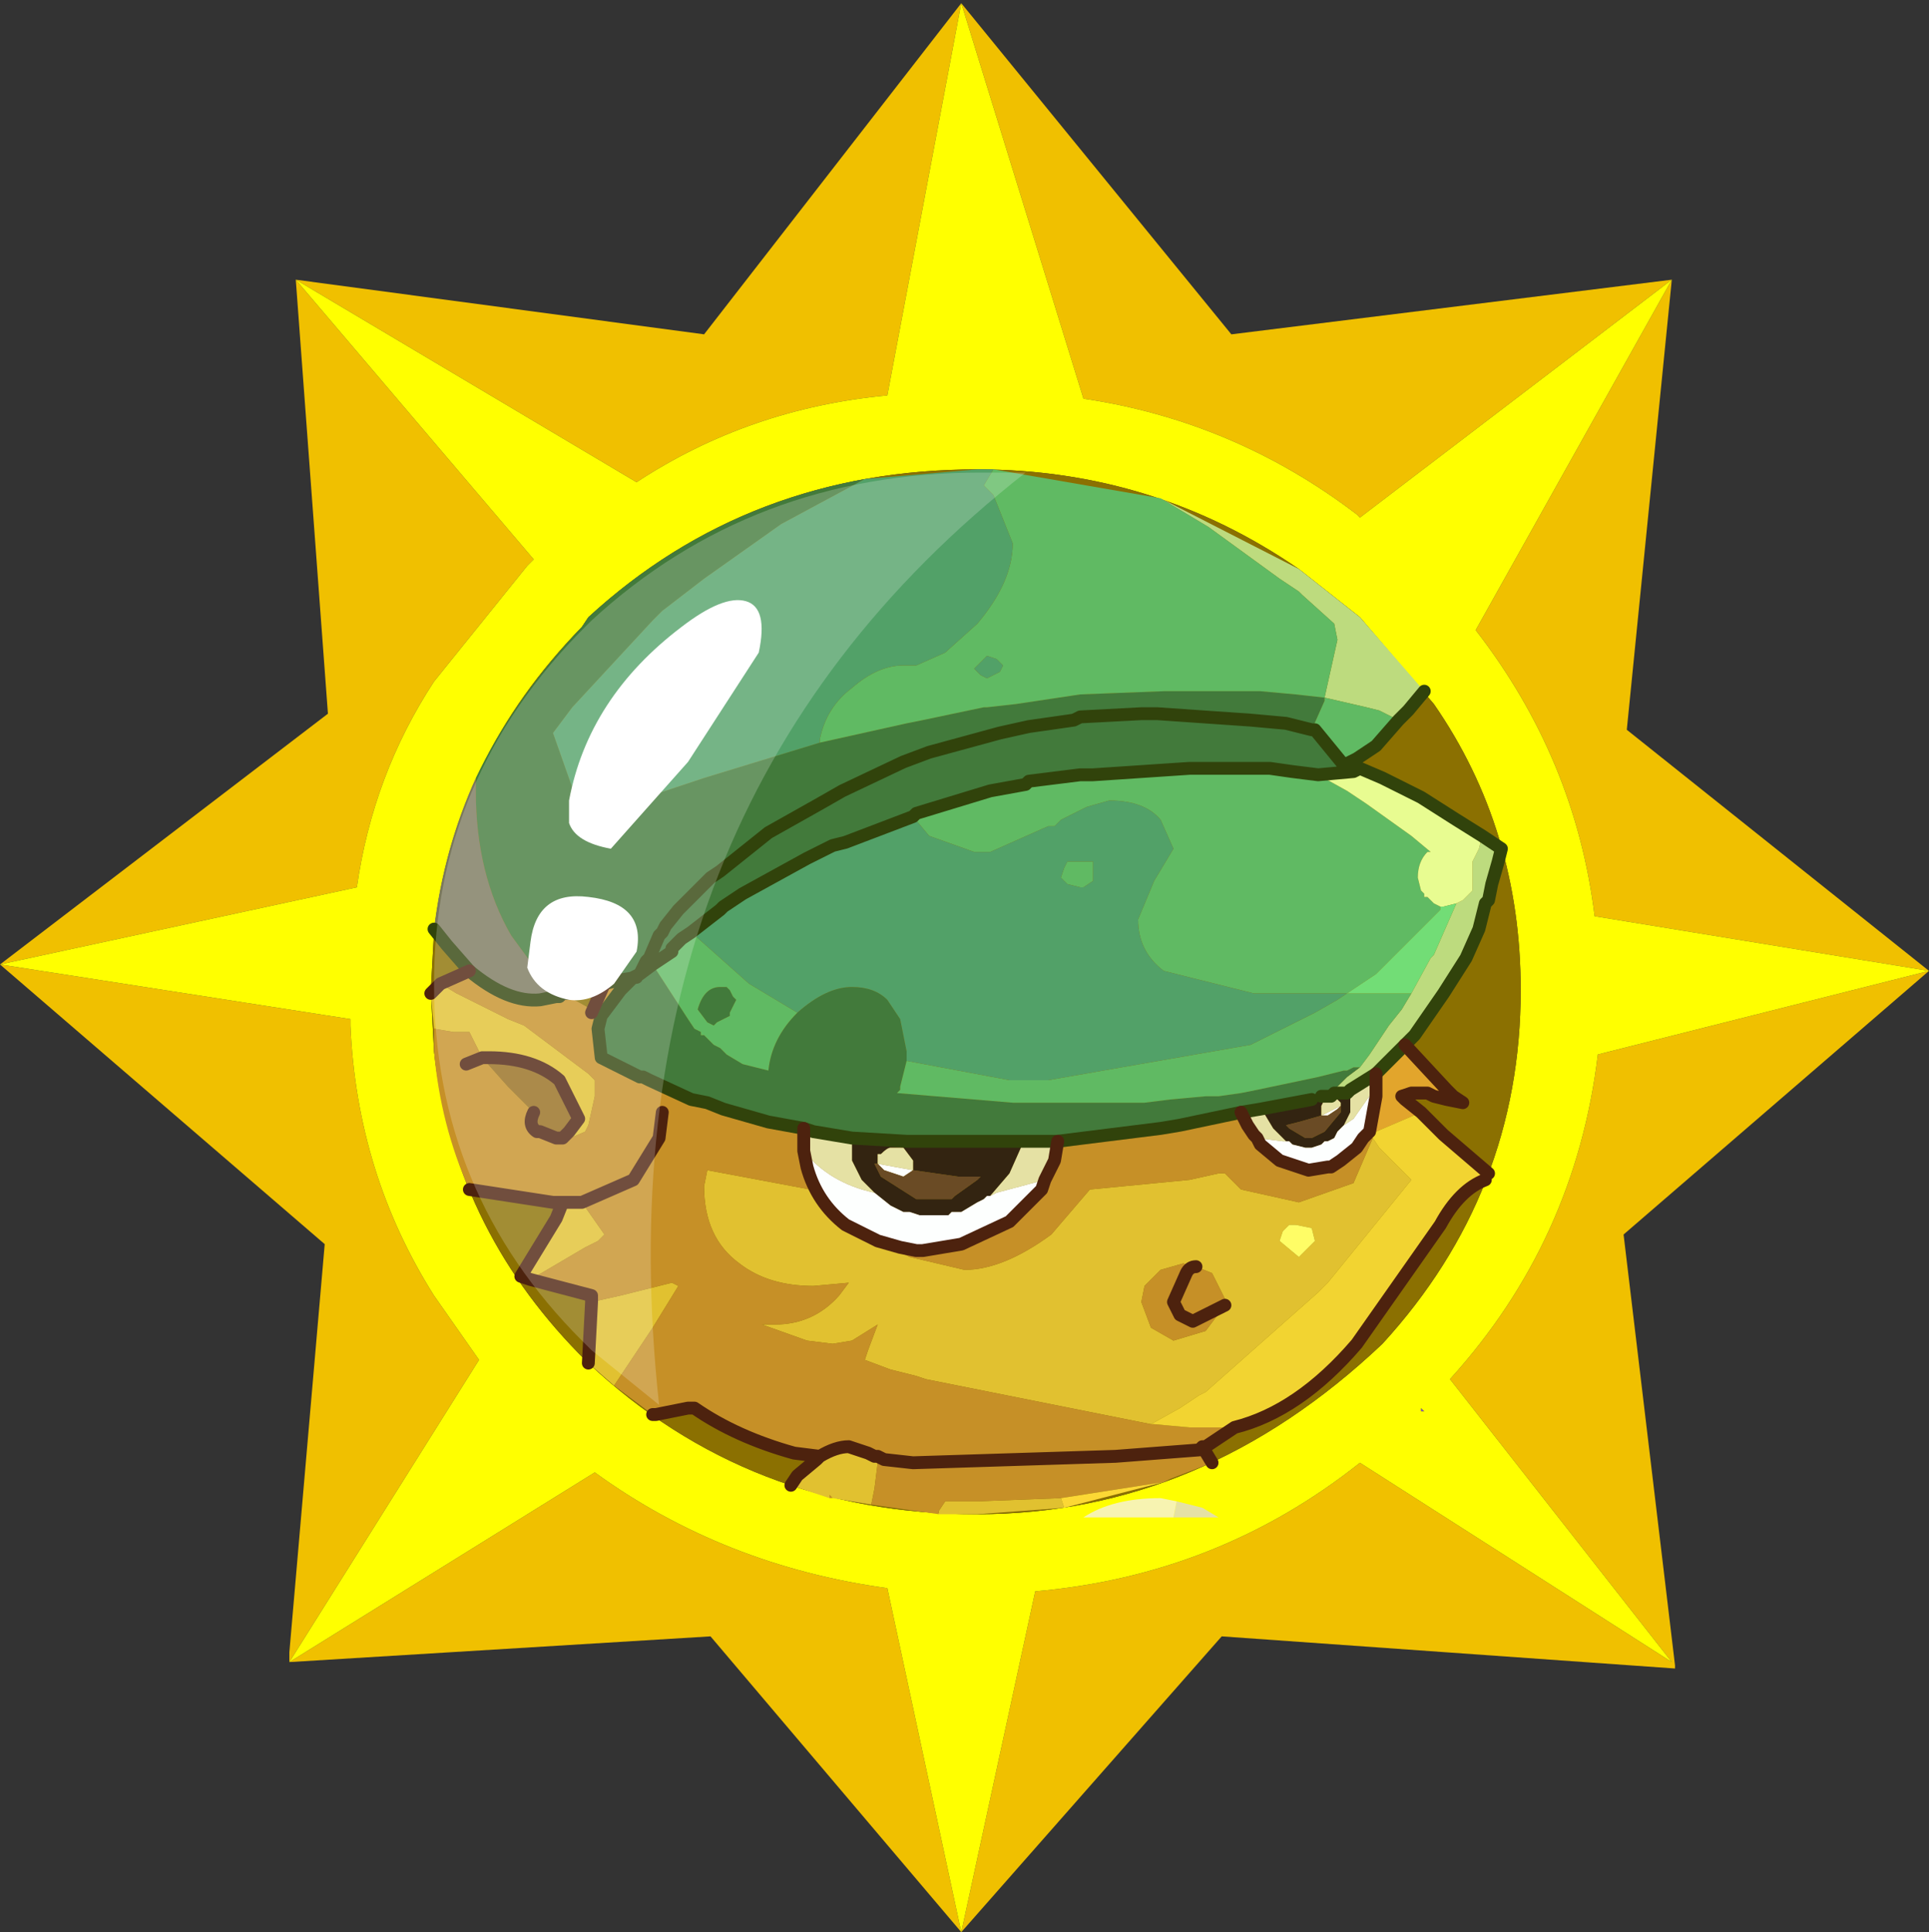 <?xml version="1.0" encoding="UTF-8" standalone="no"?>
<svg xmlns:ffdec="https://www.free-decompiler.com/flash" xmlns:xlink="http://www.w3.org/1999/xlink" ffdec:objectType="frame" height="30.05px" width="30.0px" xmlns="http://www.w3.org/2000/svg">
  <rect width="100%" height="100%" fill="#333333" stroke="none"/>
  <g transform="matrix(1.0, 0.0, 0.0, 1.0, 0.0, 0.0)">
    <use ffdec:characterId="1" height="30.0" transform="matrix(1.0, 0.0, 0.0, 1.0, 0.0, 0.0)" width="30.0" xlink:href="#shape0"/>
    <use ffdec:characterId="3" height="30.0" transform="matrix(1.0, 0.0, 0.0, 1.0, 0.0, 0.05)" width="30.0" xlink:href="#sprite0"/>
  </g>
  <defs>
    <g id="shape0" transform="matrix(1.0, 0.0, 0.0, 1.0, 0.0, 0.0)">
      <path d="M0.0 0.0 L30.0 0.0 30.0 30.0 0.0 30.0 0.0 0.0" fill="#33cc66" fill-opacity="0.0" fill-rule="evenodd" stroke="none"/>
    </g>
    <g id="sprite0" transform="matrix(1.0, 0.0, 0.0, 1.0, 0.0, 0.0)">
      <use ffdec:characterId="2" height="30.0" transform="matrix(1.0, 0.0, 0.0, 1.0, 0.0, 0.0)" width="30.0" xlink:href="#shape1"/>
    </g>
    <g id="shape1" transform="matrix(1.0, 0.0, 0.0, 1.0, 0.0, 0.0)">
      <path d="M22.1 21.85 L22.15 21.9 22.1 21.9 22.1 21.85" fill="url(#gradient0)" fill-rule="evenodd" stroke="none"/>
      <path d="M21.1 7.95 Q19.2 6.5 16.85 6.15 L14.95 0.0 13.8 6.1 Q11.65 6.3 9.9 7.45 L4.6 4.3 8.3 8.65 8.2 8.75 6.75 10.55 Q5.8 12.0 5.55 13.75 L0.0 14.95 5.45 15.8 5.45 15.9 Q5.55 18.2 6.75 20.1 L7.45 21.1 4.5 25.8 9.25 22.85 Q11.25 24.3 13.8 24.65 L14.95 30.0 16.1 24.7 Q18.95 24.45 21.15 22.7 L26.0 25.8 22.55 21.4 Q24.5 19.25 24.85 16.35 L30.0 15.05 24.8 14.2 Q24.5 11.75 22.95 9.75 L26.0 4.3 21.15 8.0 21.1 7.95 M25.3 11.3 L30.0 15.05 25.25 19.15 26.05 25.85 26.05 25.9 19.0 25.4 14.95 30.0 11.05 25.4 4.5 25.8 4.5 25.65 5.05 19.3 0.0 14.95 5.1 11.05 4.6 4.3 10.95 5.15 14.95 0.0 19.15 5.15 26.0 4.3 25.3 11.3" fill="#f0c000" fill-rule="evenodd" stroke="none"/>
      <path d="M21.15 9.55 L20.2 8.8 Q17.95 7.25 15.2 7.25 11.65 7.25 9.15 9.55 L9.05 9.7 Q7.05 11.75 6.75 14.45 L6.7 15.35 6.75 16.3 Q7.05 19.0 9.0 21.0 L9.15 21.15 Q11.65 23.5 15.2 23.5 18.7 23.5 21.5 20.85 23.65 18.5 23.65 15.35 23.65 12.85 22.3 10.9 L21.15 9.55 M21.1 7.95 L21.15 8.0 26.0 4.3 22.95 9.75 Q24.5 11.75 24.8 14.2 L30.0 15.05 24.85 16.35 Q24.5 19.25 22.55 21.4 L26.0 25.8 21.15 22.7 Q18.95 24.45 16.1 24.7 L14.95 30.0 13.8 24.65 Q11.25 24.3 9.25 22.85 L4.5 25.8 7.45 21.1 6.75 20.1 Q5.55 18.2 5.45 15.9 L5.45 15.8 0.0 14.95 5.55 13.75 Q5.8 12.0 6.75 10.55 L8.2 8.75 8.3 8.65 4.6 4.3 9.9 7.45 Q11.65 6.3 13.8 6.1 L14.95 0.0 16.85 6.15 Q19.2 6.5 21.1 7.95 M22.1 21.85 L22.1 21.9 22.15 21.9 22.1 21.85" fill="#ffff00" fill-rule="evenodd" stroke="none"/>
      <path d="M21.15 9.55 L22.3 10.9 Q23.65 12.85 23.65 15.35 23.65 18.5 21.5 20.85 18.7 23.5 15.2 23.5 11.65 23.5 9.15 21.15 L9.0 21.0 Q7.05 19.0 6.75 16.3 L6.7 15.35 6.75 14.45 Q7.05 11.75 9.05 9.7 L9.15 9.55 Q11.65 7.25 15.2 7.25 17.95 7.25 20.2 8.8 L21.15 9.55" fill="#8b7001" fill-rule="evenodd" stroke="none"/>
      <path d="M21.75 11.15 L21.45 11.0 21.25 10.95 20.6 10.8 20.8 9.9 20.75 9.65 20.25 9.2 20.2 9.15 19.9 8.95 18.8 8.15 18.05 7.7 20.2 8.8 21.15 9.55 22.15 10.7 21.9 11.0 21.75 11.15 M23.05 12.95 L23.35 13.15 23.3 13.35 23.2 13.7 23.15 13.95 23.1 14.0 23.0 14.4 22.8 14.85 22.45 15.4 22.0 16.05 21.85 16.2 21.65 16.4 21.4 16.65 21.0 16.9 20.95 16.95 20.75 16.95 20.7 17.0 20.55 17.0 20.75 16.9 20.9 16.75 20.95 16.7 21.15 16.55 21.3 16.35 21.6 15.9 21.8 15.65 21.95 15.4 22.25 14.85 22.3 14.8 22.65 14.0 22.75 13.95 22.8 13.9 22.9 13.8 22.9 13.65 22.9 13.55 22.9 13.45 22.9 13.35 23.0 13.15 23.05 12.95" fill="#bddb7e" fill-rule="evenodd" stroke="none"/>
      <path d="M12.75 11.5 L14.1 11.2 14.35 11.15 15.3 10.95 15.35 10.95 15.8 10.9 16.8 10.75 18.1 10.7 18.85 10.7 19.6 10.7 20.15 10.75 20.6 10.8 20.6 10.85 20.4 11.3 20.45 11.3 20.9 11.85 20.95 11.85 21.1 11.9 21.15 11.9 21.05 11.95 20.5 12.0 20.1 11.95 19.75 11.9 19.55 11.9 19.1 11.9 18.85 11.9 18.5 11.9 17.0 12.0 16.85 12.0 16.8 12.0 16.0 12.1 15.95 12.15 15.4 12.25 14.25 12.6 14.2 12.65 13.15 13.05 12.95 13.1 12.55 13.3 11.55 13.85 11.25 14.05 11.2 14.1 10.75 14.45 10.6 14.55 10.45 14.7 10.45 14.75 10.15 14.95 10.7 15.8 10.8 15.95 10.9 16.0 10.9 16.05 10.95 16.05 11.1 16.2 11.2 16.25 11.3 16.35 11.55 16.5 11.95 16.6 Q12.0 16.1 12.4 15.7 12.85 15.3 13.25 15.3 13.6 15.3 13.8 15.5 L14.0 15.8 14.1 16.3 14.1 16.45 14.0 16.85 14.0 16.9 13.95 16.95 15.75 17.1 15.85 17.1 16.4 17.1 16.55 17.1 16.8 17.1 17.8 17.1 18.2 17.05 18.75 17.0 18.95 17.0 19.3 16.95 19.55 16.9 20.5 16.7 20.9 16.6 20.95 16.6 21.05 16.55 21.15 16.55 20.95 16.7 20.9 16.75 20.75 16.9 20.55 17.0 20.4 17.05 19.6 17.2 19.3 17.25 18.35 17.45 18.05 17.5 16.45 17.7 15.9 17.7 14.1 17.7 13.25 17.65 12.65 17.55 12.5 17.5 11.95 17.4 11.25 17.2 11.0 17.1 10.75 17.05 10.1 16.75 10.0 16.7 9.95 16.7 9.35 16.4 9.3 15.95 9.35 15.75 9.65 15.35 9.85 15.15 9.9 15.15 9.6 15.2 9.4 15.25 8.9 15.4 8.75 15.4 8.7 15.45 8.6 15.3 8.5 15.25 7.95 14.5 Q7.4 13.55 7.4 12.25 L7.4 12.05 Q8.0 10.8 9.05 9.7 L9.15 9.55 Q11.0 7.85 13.45 7.4 L12.15 8.1 10.95 8.95 10.3 9.45 10.15 9.6 8.9 10.95 8.6 11.35 8.9 12.2 9.2 12.75 9.7 12.5 10.05 12.35 10.95 12.05 12.75 11.5 M20.4 11.3 L20.0 11.2 19.45 11.15 18.0 11.05 17.75 11.05 16.8 11.1 16.7 11.15 16.0 11.25 15.55 11.35 14.45 11.65 14.05 11.8 13.1 12.25 12.75 12.45 11.95 12.9 11.2 13.5 11.05 13.6 10.55 14.1 10.35 14.35 10.3 14.45 10.25 14.5 10.1 14.85 10.05 14.9 9.95 15.1 9.85 15.15 9.95 15.1 10.05 14.9 10.1 14.85 10.25 14.5 10.3 14.45 10.35 14.35 10.55 14.1 11.05 13.6 11.2 13.5 11.95 12.9 12.75 12.45 13.1 12.25 14.05 11.8 14.45 11.65 15.55 11.35 16.0 11.25 16.7 11.15 16.8 11.1 17.75 11.05 18.0 11.05 19.45 11.15 20.0 11.2 20.4 11.3 M11.2 15.3 L11.3 15.3 11.35 15.35 11.4 15.45 11.45 15.5 11.35 15.7 11.35 15.75 11.15 15.85 11.1 15.9 11.0 15.85 10.85 15.65 Q10.95 15.3 11.2 15.3 M9.95 15.1 L10.15 14.95 9.95 15.1" fill="#427a3b" fill-rule="evenodd" stroke="none"/>
      <path d="M18.05 7.7 L18.8 8.15 19.9 8.95 20.2 9.15 20.25 9.2 20.75 9.65 20.8 9.9 20.6 10.8 21.25 10.95 21.45 11.0 21.75 11.15 21.4 11.55 21.1 11.75 20.9 11.85 20.45 11.3 20.4 11.3 20.6 10.85 20.6 10.8 20.15 10.75 19.6 10.7 18.85 10.7 18.1 10.7 16.8 10.75 15.8 10.9 15.35 10.95 15.3 10.95 14.35 11.15 14.1 11.2 12.75 11.5 12.75 11.45 Q12.85 10.95 13.25 10.65 13.65 10.3 14.05 10.3 L14.25 10.3 14.7 10.1 15.2 9.65 Q15.75 9.0 15.75 8.4 L15.45 7.65 15.3 7.5 15.45 7.25 18.05 7.7 M20.5 12.0 L20.95 12.25 21.25 12.45 21.95 12.95 22.25 13.2 22.2 13.2 Q22.05 13.35 22.05 13.6 L22.1 13.8 22.15 13.85 22.15 13.9 22.2 13.9 22.3 14.0 22.4 14.05 22.4 14.1 21.45 15.05 21.4 15.1 20.95 15.4 20.75 15.4 19.8 15.4 19.5 15.4 18.1 15.05 Q17.7 14.75 17.7 14.25 L17.95 13.65 18.25 13.15 18.05 12.7 Q17.8 12.4 17.25 12.4 L16.9 12.5 16.5 12.7 16.4 12.8 16.3 12.8 15.4 13.2 15.15 13.2 14.45 12.95 14.2 12.65 14.25 12.6 15.4 12.25 15.95 12.15 16.0 12.1 16.8 12.0 16.85 12.0 17.0 12.0 18.5 11.9 18.85 11.9 19.1 11.9 19.55 11.9 19.75 11.9 20.1 11.95 20.5 12.0 M20.95 15.4 L21.2 15.4 21.45 15.4 21.8 15.4 21.85 15.4 21.95 15.4 21.8 15.65 21.6 15.9 21.3 16.35 21.15 16.55 21.05 16.55 20.95 16.6 20.9 16.6 20.5 16.7 19.55 16.9 19.3 16.95 18.95 17.0 18.75 17.0 18.2 17.05 17.8 17.1 16.8 17.1 16.55 17.1 16.4 17.1 15.85 17.1 15.75 17.1 13.95 16.95 14.0 16.9 14.0 16.85 14.1 16.45 15.7 16.75 16.2 16.75 16.3 16.75 19.45 16.2 20.45 15.7 20.8 15.5 20.95 15.4 M15.6 10.3 L15.5 10.2 15.35 10.15 15.25 10.25 15.15 10.35 15.25 10.45 15.35 10.5 15.55 10.4 15.6 10.3 M10.75 14.45 L11.65 15.25 12.4 15.7 Q12.0 16.1 11.95 16.6 L11.55 16.5 11.3 16.35 11.2 16.25 11.1 16.2 10.95 16.05 10.9 16.05 10.9 16.0 10.8 15.95 10.7 15.8 10.15 14.95 10.45 14.75 10.45 14.7 10.6 14.55 10.75 14.45 M16.5 13.6 L16.55 13.45 16.6 13.35 17.0 13.35 17.0 13.65 16.85 13.75 16.8 13.75 16.6 13.7 16.5 13.6 M11.2 15.3 Q10.95 15.3 10.85 15.65 L11.0 15.85 11.1 15.9 11.15 15.85 11.35 15.75 11.35 15.7 11.45 15.5 11.4 15.45 11.35 15.35 11.3 15.3 11.2 15.3" fill="#60ba63" fill-rule="evenodd" stroke="none"/>
      <path d="M21.15 11.9 L21.5 12.05 22.1 12.35 22.65 12.7 23.05 12.95 23.0 13.15 22.9 13.35 22.9 13.45 22.9 13.55 22.9 13.65 22.9 13.8 22.8 13.9 22.75 13.95 22.65 14.0 22.45 14.05 22.4 14.05 22.3 14.0 22.2 13.9 22.15 13.9 22.15 13.85 22.1 13.8 22.05 13.6 Q22.05 13.35 22.2 13.2 L22.25 13.2 21.95 12.95 21.25 12.45 20.95 12.25 20.5 12.0 21.05 11.95 21.15 11.9" fill="#e8fc91" fill-rule="evenodd" stroke="none"/>
      <path d="M22.4 14.05 L22.45 14.05 22.65 14.0 22.3 14.8 22.25 14.85 21.95 15.4 21.85 15.4 21.8 15.4 21.45 15.4 21.2 15.4 20.95 15.4 21.4 15.1 21.45 15.05 22.4 14.1 22.4 14.05" fill="#72dd76" fill-rule="evenodd" stroke="none"/>
      <path d="M15.45 7.25 L15.3 7.5 15.45 7.65 15.75 8.4 Q15.75 9.0 15.2 9.65 L14.7 10.1 14.25 10.3 14.05 10.3 Q13.65 10.3 13.25 10.65 12.85 10.95 12.75 11.45 L12.75 11.5 10.95 12.05 10.05 12.35 9.7 12.5 9.2 12.75 8.9 12.2 8.6 11.35 8.9 10.95 10.15 9.6 10.3 9.45 10.95 8.95 12.15 8.1 13.45 7.4 15.2 7.25 15.45 7.25 M14.2 12.65 L14.45 12.95 15.15 13.2 15.4 13.2 16.3 12.8 16.4 12.8 16.5 12.7 16.9 12.5 17.25 12.4 Q17.8 12.4 18.05 12.7 L18.25 13.15 17.95 13.65 17.7 14.25 Q17.7 14.75 18.1 15.05 L19.5 15.4 19.8 15.4 20.75 15.4 20.95 15.4 20.8 15.5 20.45 15.7 19.45 16.2 16.3 16.75 16.2 16.75 15.7 16.75 14.1 16.45 14.1 16.3 14.0 15.8 13.8 15.5 Q13.6 15.3 13.25 15.3 12.85 15.3 12.4 15.7 L11.65 15.25 10.75 14.45 11.2 14.1 11.25 14.05 11.55 13.85 12.55 13.3 12.95 13.1 13.15 13.05 14.2 12.65 M15.6 10.3 L15.55 10.4 15.35 10.5 15.25 10.45 15.15 10.35 15.25 10.25 15.35 10.15 15.5 10.2 15.6 10.3 M16.5 13.6 L16.6 13.7 16.8 13.75 16.85 13.75 17.0 13.65 17.0 13.35 16.6 13.35 16.55 13.45 16.5 13.6" fill="#52a168" fill-rule="evenodd" stroke="none"/>
      <path d="M21.85 16.2 L22.5 16.9 22.2 16.95 21.95 16.95 21.8 17.0 21.85 17.05 22.1 17.25 21.4 17.55 21.3 17.6 21.3 17.55 21.4 17.0 21.4 16.85 21.4 16.75 21.4 16.65 21.65 16.4 21.85 16.2" fill="#e2a52c" fill-rule="evenodd" stroke="none"/>
      <path d="M22.5 16.9 L22.6 17.0 22.75 17.1 22.5 17.05 22.3 17.0 22.2 16.95 22.5 16.9 M16.55 23.4 L15.2 23.5 14.6 23.5 14.6 23.45 14.7 23.3 15.2 23.3 16.5 23.25 16.55 23.4 M13.55 23.35 L12.95 23.25 12.9 23.2 12.9 23.25 12.3 23.05 12.4 22.9 12.7 22.65 12.75 22.6 Q13.0 22.45 13.2 22.45 L13.5 22.55 13.6 22.6 13.65 22.6 13.65 22.7 13.6 23.1 13.55 23.35 M9.55 21.5 L9.15 21.15 9.2 20.2 9.65 20.1 10.45 19.9 10.55 19.95 10.15 20.6 9.55 21.5 M8.25 19.85 L8.1 19.8 8.65 18.9 8.75 18.65 8.8 18.65 9.05 18.65 9.4 19.15 9.3 19.25 9.1 19.35 8.25 19.85 M6.75 15.95 L6.7 15.4 6.85 15.25 7.1 15.4 7.9 15.8 8.15 15.9 9.15 16.65 9.25 16.75 9.25 17.0 9.15 17.45 9.1 17.55 8.75 17.7 8.75 17.65 8.85 17.55 9.0 17.35 8.7 16.75 Q8.3 16.4 7.6 16.4 L7.5 16.4 7.3 16.0 7.05 16.0 6.75 15.95 M21.35 17.65 L21.45 17.8 21.95 18.3 20.65 19.9 20.5 20.05 18.75 21.6 18.65 21.65 18.35 21.85 17.9 22.1 14.4 21.4 14.25 21.35 13.85 21.25 13.45 21.1 13.5 20.95 13.65 20.55 13.25 20.8 12.95 20.85 12.55 20.8 11.85 20.55 12.05 20.55 Q12.65 20.55 13.05 20.1 L13.2 19.9 12.65 19.95 Q11.95 19.95 11.5 19.6 10.95 19.2 10.95 18.4 L11.0 18.15 12.6 18.45 13.15 19.0 13.45 19.15 13.65 19.25 14.15 19.5 15.0 19.7 Q15.6 19.7 16.35 19.15 L16.95 18.45 18.5 18.3 18.95 18.2 19.05 18.2 19.3 18.45 20.2 18.65 21.05 18.35 21.35 17.65 M20.45 19.25 L20.4 19.05 20.15 19.0 20.05 19.0 19.95 19.1 19.9 19.25 20.2 19.5 20.45 19.25 M18.05 19.7 L17.9 19.85 17.8 19.95 17.75 20.2 17.9 20.6 18.25 20.8 18.75 20.65 19.05 20.25 19.05 20.15 18.85 19.75 18.6 19.65 18.4 19.6 18.05 19.7" fill="#e1c130" fill-rule="evenodd" stroke="none"/>
      <path d="M20.55 17.0 L20.7 17.0 20.75 16.95 20.95 16.95 21.0 16.9 21.0 17.05 21.0 17.25 20.9 17.45 20.8 17.55 20.75 17.65 20.65 17.7 20.6 17.7 20.55 17.75 20.4 17.8 20.3 17.8 20.1 17.75 20.05 17.7 20.0 17.7 19.8 17.5 19.65 17.25 19.65 17.2 19.6 17.2 20.4 17.05 20.55 17.0 M20.85 17.15 L20.85 17.1 20.8 17.05 20.8 17.0 20.7 17.0 20.6 17.05 20.55 17.15 20.55 17.2 20.55 17.3 20.2 17.4 20.0 17.45 20.05 17.5 20.3 17.65 20.4 17.65 20.5 17.6 20.6 17.55 20.85 17.25 20.85 17.15 M13.25 17.65 L14.1 17.7 15.9 17.7 15.9 17.75 15.7 18.2 15.4 18.55 15.35 18.55 15.3 18.6 15.2 18.65 14.95 18.8 14.85 18.8 14.8 18.8 14.75 18.85 14.35 18.85 14.3 18.85 14.15 18.8 14.05 18.8 13.85 18.7 13.6 18.5 13.4 18.3 13.25 18.0 13.25 17.65 M13.65 18.05 L13.6 18.05 13.7 18.25 14.25 18.6 14.3 18.6 14.4 18.6 14.65 18.6 14.75 18.6 14.8 18.6 14.85 18.55 15.2 18.3 15.25 18.25 14.9 18.25 14.2 18.15 14.2 18.0 14.05 17.8 13.85 17.8 Q13.8 17.8 13.7 17.9 L13.65 17.9 13.65 18.0 13.65 18.05" fill="#332411" fill-rule="evenodd" stroke="none"/>
      <path d="M21.0 16.9 L21.4 16.65 21.4 16.75 21.4 16.85 21.05 17.35 20.9 17.45 21.0 17.25 21.0 17.05 21.0 16.9 M20.55 17.3 L20.55 17.2 20.55 17.15 20.6 17.05 20.7 17.0 20.8 17.0 20.8 17.05 20.85 17.1 20.85 17.15 20.55 17.3 M20.0 17.7 L19.95 17.7 19.55 17.65 19.5 17.6 19.4 17.45 19.3 17.25 19.6 17.2 19.65 17.2 19.65 17.25 19.8 17.5 20.0 17.7 M12.5 17.5 L12.65 17.55 13.25 17.65 13.25 18.0 13.4 18.3 13.6 18.5 Q12.9 18.35 12.5 17.85 L12.5 17.7 12.5 17.5 M15.9 17.7 L16.45 17.7 16.4 18.0 16.3 18.2 16.25 18.3 15.5 18.5 15.4 18.55 15.7 18.2 15.9 17.75 15.9 17.7 M13.65 18.05 L13.65 18.0 13.65 17.9 13.7 17.9 Q13.8 17.8 13.85 17.8 L14.05 17.8 14.2 18.0 14.2 18.15 13.65 18.05 M18.3 23.3 L18.7 23.4 18.95 23.55 18.25 23.55 18.3 23.3" fill="#e5e1a4" fill-rule="evenodd" stroke="none"/>
      <path d="M21.4 16.85 L21.4 17.0 21.3 17.55 21.2 17.65 21.1 17.8 20.85 18.0 20.7 18.1 20.65 18.1 20.35 18.15 19.9 18.0 19.6 17.75 19.55 17.65 19.95 17.7 20.0 17.7 20.05 17.7 20.1 17.75 20.3 17.8 20.4 17.8 20.55 17.75 20.6 17.7 20.65 17.7 20.75 17.65 20.8 17.55 20.9 17.45 21.05 17.35 21.4 16.85 M20.55 17.3 L20.85 17.15 20.8 17.2 20.65 17.3 20.55 17.3 M15.4 18.55 L15.5 18.5 16.25 18.3 16.2 18.45 15.7 18.95 14.95 19.3 14.35 19.4 14.25 19.4 14.0 19.35 13.65 19.25 13.45 19.15 13.15 19.0 Q12.7 18.65 12.55 18.1 L12.5 17.85 Q12.9 18.35 13.6 18.5 L13.85 18.7 14.05 18.8 14.15 18.8 14.3 18.85 14.35 18.85 14.75 18.85 14.8 18.8 14.85 18.8 14.95 18.8 15.2 18.65 15.3 18.6 15.35 18.55 15.4 18.55 M14.2 18.15 L14.05 18.25 13.75 18.15 13.65 18.05 14.2 18.15" fill="#fdfffe" fill-rule="evenodd" stroke="none"/>
      <path d="M19.2 22.15 L18.75 22.45 18.7 22.45 18.85 22.7 18.2 22.95 18.1 23.0 16.5 23.25 15.2 23.3 14.7 23.3 14.6 23.45 14.6 23.5 13.55 23.35 13.6 23.1 13.65 22.7 13.65 22.6 13.6 22.6 13.5 22.55 13.2 22.45 Q13.0 22.45 12.75 22.6 L12.35 22.55 Q11.45 22.3 10.8 21.85 L10.7 21.85 10.2 21.95 10.15 21.95 9.55 21.5 10.15 20.6 10.55 19.95 10.45 19.9 9.65 20.1 9.2 20.2 9.2 20.1 8.25 19.85 9.1 19.35 9.3 19.25 9.4 19.15 9.05 18.65 8.8 18.65 8.75 18.65 8.6 18.65 7.3 18.45 Q6.85 17.45 6.75 16.3 L6.75 15.95 7.05 16.0 7.3 16.0 7.5 16.4 7.9 16.85 8.3 17.25 Q8.2 17.45 8.35 17.55 8.2 17.45 8.3 17.25 L8.35 17.5 8.35 17.55 8.4 17.55 8.65 17.65 8.75 17.65 8.75 17.7 9.1 17.55 9.15 17.45 9.25 17.0 9.25 16.75 9.15 16.65 8.15 15.9 7.9 15.8 7.1 15.4 6.85 15.25 7.3 15.05 Q7.9 15.55 8.4 15.5 L8.65 15.45 8.7 15.45 8.75 15.4 9.2 15.65 9.2 15.7 9.4 15.25 9.6 15.2 9.9 15.15 9.85 15.15 9.65 15.35 9.35 15.75 9.3 15.95 9.35 16.4 9.95 16.7 10.0 16.7 10.1 16.75 10.75 17.05 11.0 17.1 11.25 17.2 11.95 17.4 12.5 17.5 12.5 17.7 12.5 17.85 12.55 18.1 Q12.7 18.65 13.15 19.0 L12.6 18.45 11.0 18.15 10.95 18.4 Q10.95 19.2 11.5 19.6 11.95 19.95 12.65 19.95 L13.2 19.9 13.05 20.1 Q12.65 20.55 12.05 20.55 L11.85 20.55 12.55 20.8 12.95 20.85 13.25 20.8 13.65 20.55 13.5 20.95 13.45 21.1 13.85 21.25 14.25 21.35 14.4 21.4 17.9 22.1 17.95 22.1 18.5 22.15 18.6 22.15 18.95 22.15 19.2 22.15 M12.95 23.25 L12.9 23.25 12.9 23.2 12.95 23.25 M21.3 17.55 L21.3 17.6 21.35 17.65 21.05 18.35 20.2 18.65 19.3 18.45 19.05 18.2 18.95 18.2 18.5 18.3 16.95 18.45 16.35 19.15 Q15.6 19.7 15.0 19.7 L14.15 19.5 13.65 19.25 14.0 19.35 14.25 19.4 14.35 19.4 14.95 19.3 15.7 18.95 16.2 18.45 16.25 18.3 16.3 18.2 16.4 18.0 16.45 17.7 18.05 17.5 18.35 17.45 19.3 17.25 19.4 17.45 19.5 17.6 19.55 17.65 19.6 17.75 19.9 18.0 20.35 18.15 20.65 18.1 20.7 18.1 20.85 18.0 21.1 17.8 21.2 17.65 21.3 17.55 M7.25 16.5 L7.5 16.4 7.25 16.5 M9.05 18.65 L9.85 18.3 10.25 17.65 10.3 17.25 10.25 17.65 9.85 18.3 9.05 18.65 M18.7 22.45 L18.65 22.5 17.35 22.6 14.2 22.7 13.75 22.65 13.65 22.6 13.75 22.65 14.2 22.7 17.35 22.6 18.65 22.5 18.7 22.45 M18.05 19.7 L18.4 19.6 18.6 19.65 18.85 19.75 19.05 20.15 19.05 20.25 18.75 20.65 18.25 20.8 17.9 20.6 17.75 20.2 17.8 19.95 17.9 19.85 18.05 19.7 M19.05 20.25 L18.55 20.5 18.35 20.4 18.25 20.2 18.45 19.75 Q18.5 19.65 18.6 19.65 18.5 19.65 18.45 19.75 L18.25 20.2 18.35 20.4 18.55 20.5 19.05 20.25" fill="#c69027" fill-rule="evenodd" stroke="none"/>
      <path d="M22.1 17.25 L22.3 17.45 22.45 17.6 23.15 18.2 23.1 18.3 Q22.7 18.45 22.4 19.0 L21.1 20.85 Q20.2 21.9 19.2 22.15 L18.95 22.15 18.6 22.15 18.5 22.15 17.95 22.1 17.9 22.1 18.35 21.85 18.65 21.65 18.75 21.6 20.5 20.05 20.65 19.9 21.95 18.3 21.45 17.8 21.35 17.65 21.3 17.6 21.4 17.55 22.1 17.25" fill="#f2d431" fill-rule="evenodd" stroke="none"/>
      <path d="M20.85 17.15 L20.85 17.25 20.6 17.55 20.5 17.6 20.4 17.65 20.3 17.65 20.05 17.5 20.0 17.45 20.2 17.4 20.55 17.3 20.65 17.3 20.8 17.2 20.85 17.15 M14.2 18.15 L14.9 18.25 15.25 18.25 15.2 18.3 14.85 18.55 14.8 18.6 14.75 18.6 14.65 18.6 14.4 18.6 14.3 18.6 14.25 18.6 13.7 18.25 13.6 18.05 13.65 18.05 13.75 18.15 14.05 18.25 14.2 18.15" fill="#6a4b25" fill-rule="evenodd" stroke="none"/>
      <path d="M20.45 19.25 L20.2 19.5 19.9 19.25 19.95 19.1 20.05 19.0 20.15 19.0 20.4 19.05 20.45 19.25" fill="#fffd66" fill-rule="evenodd" stroke="none"/>
      <path d="M7.3 15.05 L6.95 14.65 6.75 14.4 Q6.9 13.15 7.4 12.05 L7.4 12.25 Q7.4 13.55 7.95 14.5 L8.5 15.25 8.6 15.3 8.7 15.45 8.65 15.45 8.4 15.5 Q7.9 15.55 7.3 15.05" fill="#7a785c" fill-rule="evenodd" stroke="none"/>
      <path d="M8.75 17.65 L8.65 17.65 8.4 17.55 8.35 17.55 8.35 17.5 8.3 17.25 7.9 16.85 7.5 16.4 7.6 16.4 Q8.3 16.4 8.7 16.75 L9.0 17.35 8.85 17.55 8.75 17.65" fill="#966d1d" fill-rule="evenodd" stroke="none"/>
      <path d="M18.3 23.3 L18.25 23.55 16.85 23.55 Q17.3 23.25 18.05 23.25 L18.3 23.3" fill="#f7f3b1" fill-rule="evenodd" stroke="none"/>
      <path d="M18.1 23.0 L16.55 23.4 16.5 23.25 18.1 23.0" fill="#fcd835" fill-rule="evenodd" stroke="none"/>
      <path d="M21.75 11.15 L21.9 11.0 22.15 10.7 M20.4 11.3 L20.45 11.3 20.9 11.85 21.1 11.75 21.4 11.55 21.75 11.15 M20.9 11.85 L20.95 11.85 21.1 11.9 21.15 11.9 21.5 12.05 22.1 12.35 22.65 12.7 23.05 12.95 23.35 13.15 23.3 13.35 23.2 13.7 23.15 13.95 23.1 14.0 23.0 14.4 22.8 14.85 22.45 15.4 22.0 16.05 21.85 16.2 21.65 16.4 21.4 16.65 21.0 16.9 20.95 16.95 20.75 16.95 20.7 17.0 20.55 17.0 M7.3 15.05 L6.95 14.65 6.75 14.4 M21.15 11.9 L21.05 11.95 20.5 12.0 20.1 11.95 19.75 11.9 19.55 11.9 19.1 11.9 18.85 11.9 18.5 11.9 17.0 12.0 16.85 12.0 16.8 12.0 16.0 12.1 15.95 12.15 15.4 12.25 14.25 12.6 14.2 12.65 13.15 13.05 12.95 13.1 12.55 13.3 11.55 13.85 11.25 14.05 11.2 14.1 10.75 14.45 10.6 14.55 10.45 14.7 10.45 14.75 10.15 14.95 9.95 15.1 10.05 14.9 10.1 14.85 10.25 14.5 10.3 14.45 10.35 14.35 10.55 14.1 11.05 13.6 11.2 13.5 11.95 12.9 12.75 12.45 13.1 12.25 14.05 11.8 14.45 11.65 15.55 11.35 16.0 11.25 16.7 11.15 16.8 11.1 17.75 11.05 18.0 11.05 19.45 11.15 20.0 11.2 20.4 11.3 M9.85 15.15 L9.95 15.1 M8.7 15.45 L8.75 15.4 8.9 15.4 9.4 15.25 9.6 15.2 9.9 15.15 9.85 15.15 9.65 15.35 9.35 15.75 9.3 15.95 9.35 16.4 9.95 16.7 10.0 16.7 10.1 16.75 10.75 17.05 11.0 17.1 11.25 17.2 11.95 17.4 12.5 17.5 12.65 17.55 13.25 17.65 14.1 17.7 15.9 17.7 16.45 17.7 18.05 17.5 18.35 17.45 19.3 17.25 19.6 17.2 20.4 17.05 M7.3 15.05 Q7.9 15.55 8.4 15.5 L8.65 15.45 8.7 15.45" fill="none" stroke="#31430b" stroke-linecap="round" stroke-linejoin="round" stroke-width="0.2"/>
      <path d="M21.85 16.2 L22.5 16.9 22.6 17.0 22.75 17.1 22.5 17.05 22.3 17.0 22.2 16.95 21.95 16.95 21.8 17.0 21.85 17.05 22.1 17.25 22.3 17.45 22.45 17.6 23.15 18.2 M23.1 18.3 Q22.7 18.45 22.4 19.0 L21.1 20.85 Q20.2 21.9 19.2 22.15 L18.75 22.45 18.7 22.45 18.85 22.7 M12.3 23.05 L12.4 22.9 12.7 22.65 12.75 22.6 12.35 22.55 Q11.45 22.3 10.8 21.85 L10.7 21.85 10.2 21.95 10.15 21.95 M9.15 21.15 L9.2 20.2 9.2 20.1 8.25 19.85 8.1 19.8 8.65 18.9 8.75 18.65 8.6 18.65 7.3 18.45 M6.7 15.4 L6.85 15.25 7.3 15.05 M21.4 16.65 L21.4 16.75 21.4 16.85 21.4 17.0 21.3 17.55 21.2 17.65 21.1 17.8 20.85 18.0 20.7 18.1 20.65 18.1 20.35 18.15 19.9 18.0 19.6 17.75 19.55 17.65 19.5 17.6 19.4 17.45 19.3 17.25 M8.75 17.65 L8.65 17.65 8.4 17.55 8.35 17.55 Q8.2 17.45 8.3 17.25 M7.5 16.4 L7.25 16.5 M7.5 16.4 L7.6 16.4 Q8.3 16.4 8.7 16.75 L9.0 17.35 8.85 17.55 8.75 17.65 M9.2 15.7 L9.4 15.25 M9.05 18.65 L8.8 18.65 8.75 18.65 M10.3 17.25 L10.25 17.65 9.85 18.3 9.05 18.65 M16.25 18.3 L16.3 18.2 16.4 18.0 16.45 17.7 M12.5 17.85 L12.55 18.1 Q12.7 18.65 13.15 19.0 L13.45 19.15 13.65 19.25 14.0 19.35 14.25 19.4 14.35 19.4 14.95 19.3 15.7 18.95 16.2 18.45 16.25 18.3 M12.5 17.85 L12.5 17.7 12.5 17.5 M12.75 22.6 Q13.0 22.45 13.2 22.45 L13.5 22.55 13.6 22.6 13.65 22.6 13.75 22.65 14.2 22.7 17.35 22.6 18.65 22.5 18.7 22.45 M18.6 19.65 Q18.5 19.65 18.45 19.75 L18.25 20.2 18.35 20.4 18.55 20.5 19.05 20.25" fill="none" stroke="#4d220e" stroke-linecap="round" stroke-linejoin="round" stroke-width="0.2"/>
      <path d="M9.2 9.6 Q11.7 7.3 15.25 7.3 L15.95 7.3 Q9.25 12.55 10.25 21.8 L9.2 20.95 9.05 20.8 Q6.75 18.5 6.75 15.25 6.75 12.05 9.1 9.7 L9.2 9.6" fill="#ffffff" fill-opacity="0.2" fill-rule="evenodd" stroke="none"/>
      <path d="M10.7 11.8 L9.5 13.15 Q8.95 13.05 8.85 12.75 L8.85 12.4 Q9.15 10.8 10.6 9.7 11.25 9.2 11.6 9.3 11.95 9.4 11.8 10.1 L10.7 11.8 M9.15 13.9 Q10.05 14.0 9.9 14.75 L9.55 15.25 Q9.2 15.55 8.85 15.5 8.35 15.4 8.2 15.0 L8.25 14.6 Q8.35 13.8 9.15 13.9" fill="#ffffff" fill-rule="evenodd" stroke="none"/>
    </g>
    <linearGradient gradientTransform="matrix(0.007, 0.0, 0.0, 0.005, 20.5, 25.9)" gradientUnits="userSpaceOnUse" id="gradient0" spreadMethod="pad" x1="-819.2" x2="819.2">
      <stop offset="0.0" stop-color="#65298e"/>
      <stop offset="1.0" stop-color="#9a6cc5"/>
    </linearGradient>
  </defs>
</svg>
